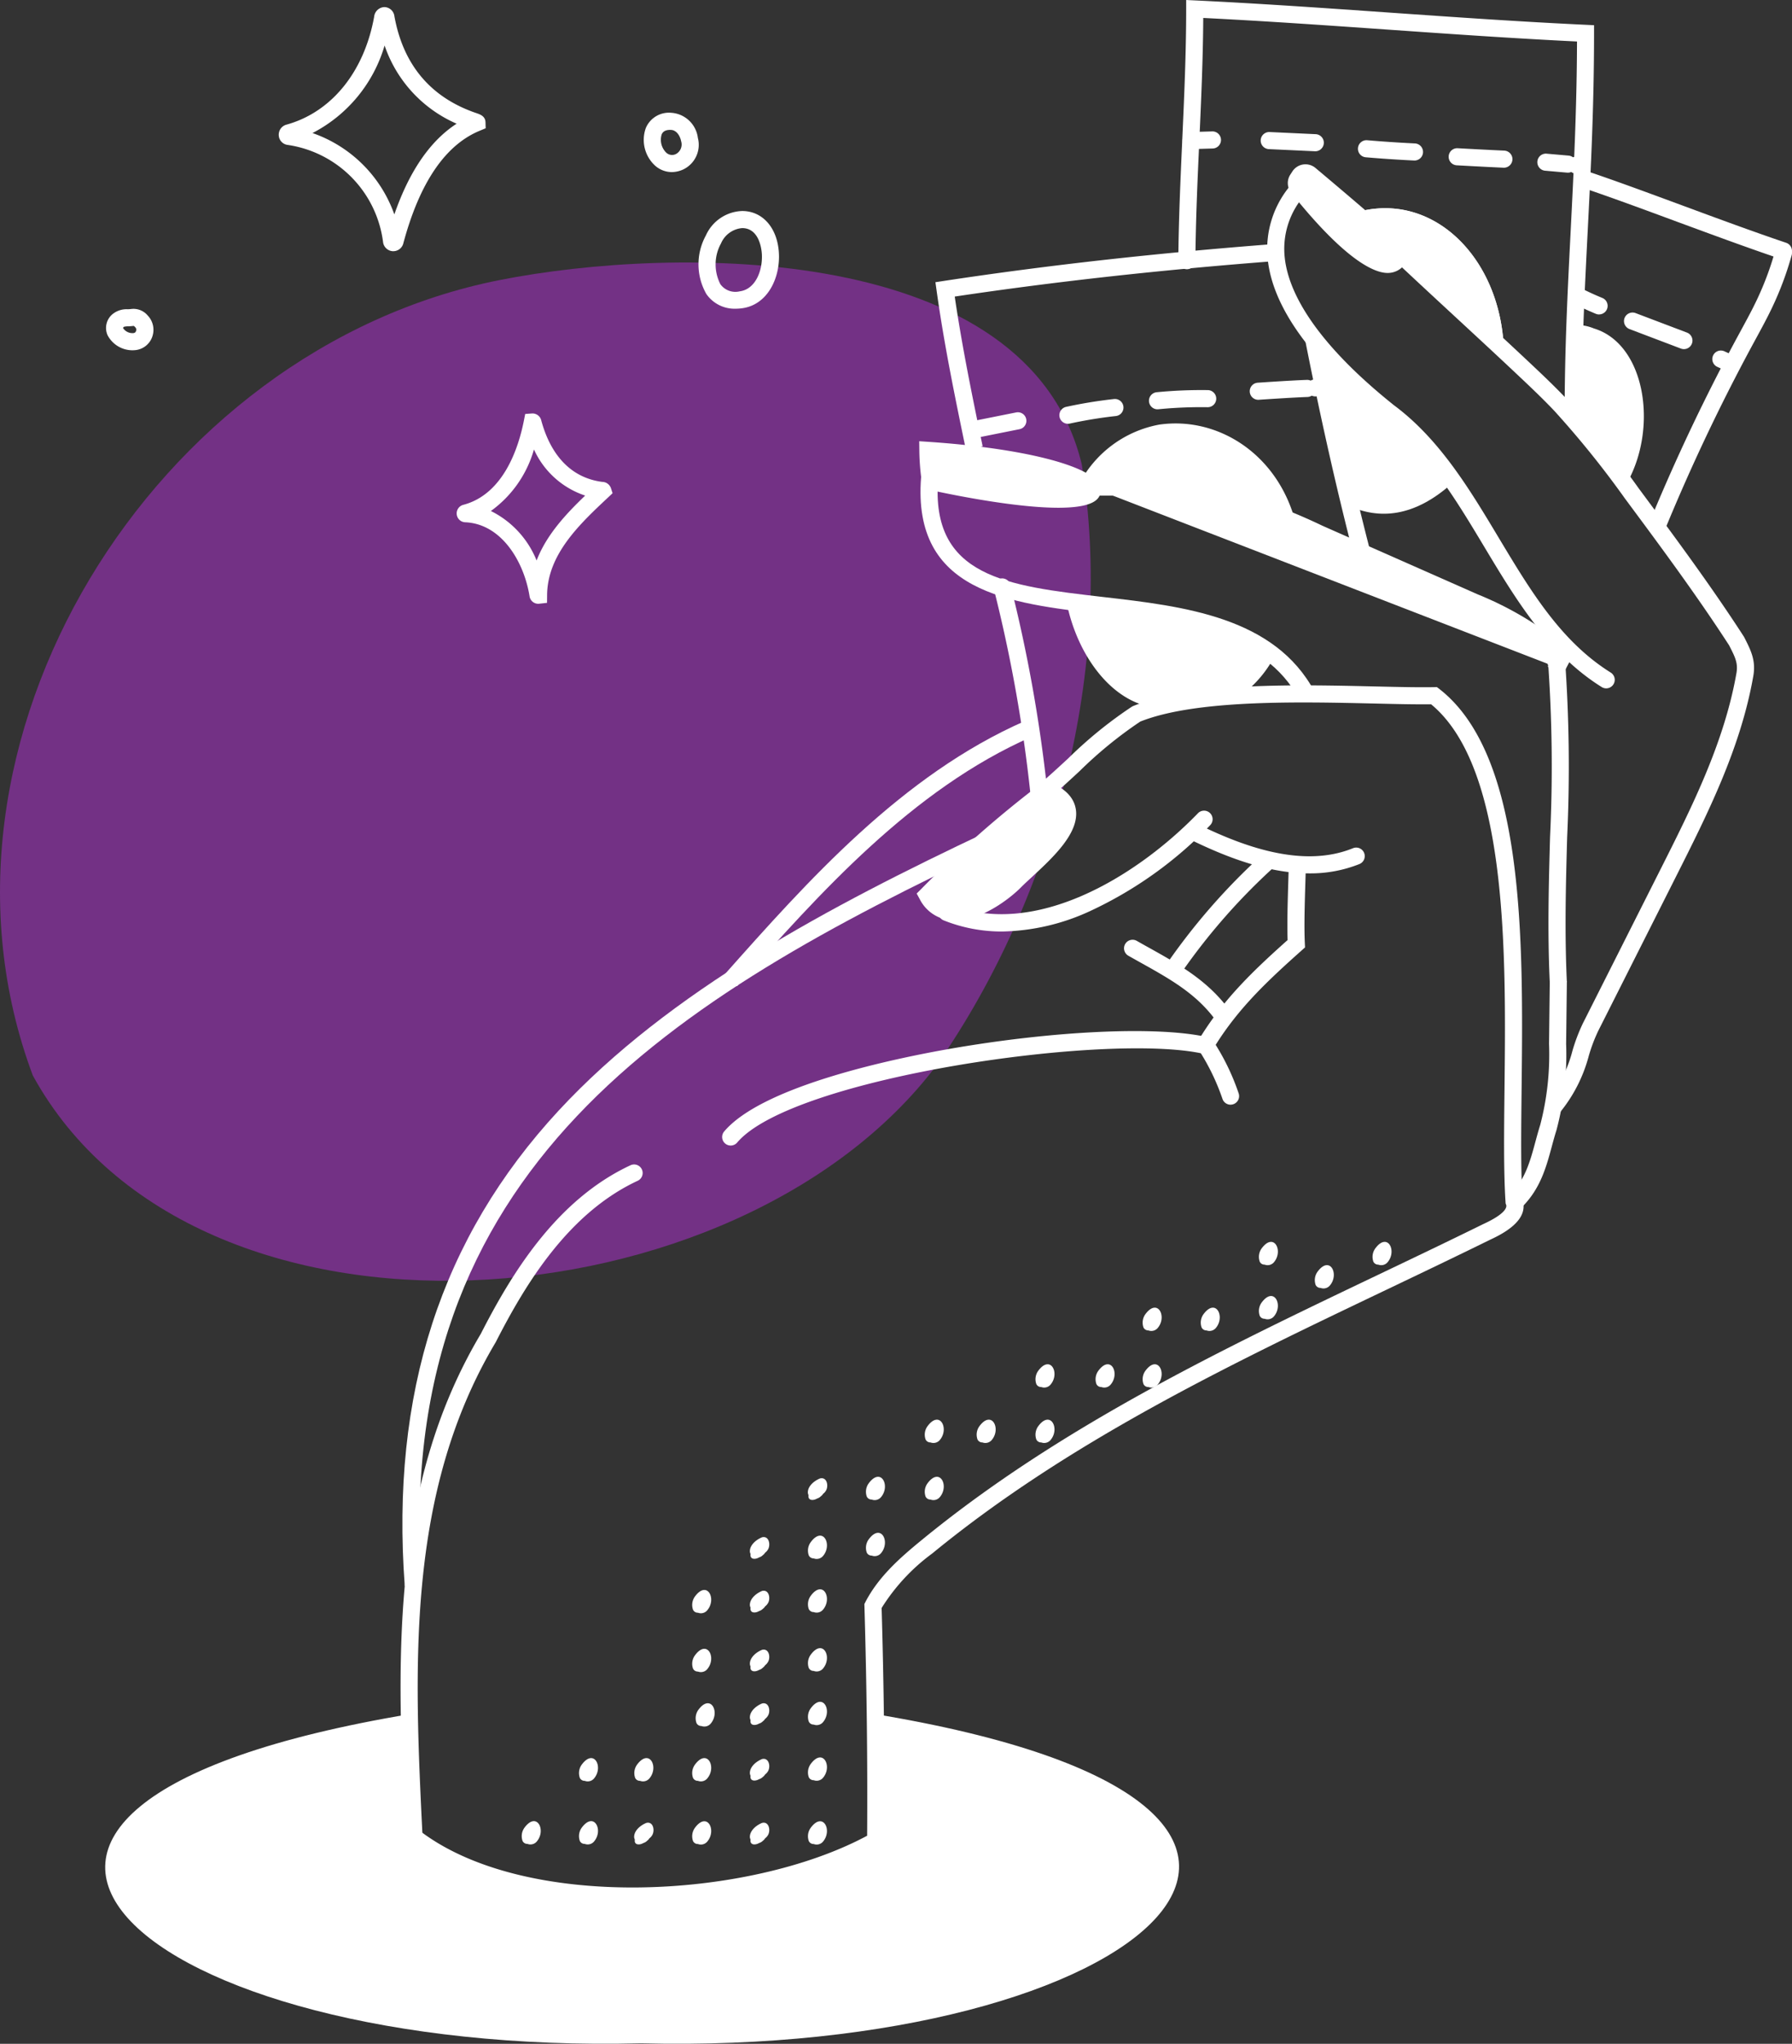 <svg id="Group_4797" data-name="Group 4797" xmlns="http://www.w3.org/2000/svg" width="198.531" height="226.303" viewBox="0 0 198.531 226.303">
  <rect x="0" y="0" width="198.531" height="226.303" fill="#333333" stroke="none"/>
  <path id="Path_46959" data-name="Path 46959" d="M2213.392,2515.32c-13.77-36.783,13.344-80.48,51.7-88.073,19.411-3.842,58.568-4.248,64.505,20.377,3.663,22.545-2.987,47.758-16,66.46C2291.584,2543.429,2231.406,2548.1,2213.392,2515.32Z" transform="translate(-2209.757 -2396.233)" fill="#d22eff" opacity="0.4"/>
  <path id="Path_46960" data-name="Path 46960" d="M2580.447,2440.287a5.152,5.152,0,0,0-1.883-.388c.017,3.336-.149,6.853-.174,10.182,1.823,2.719,3.682,4.791,5.568,7.6C2587.631,2451.533,2586.241,2442.035,2580.447,2440.287Z" transform="translate(-2403.87 -2403.921)" fill="#fff"/>
  <path id="Path_46961" data-name="Path 46961" d="M2287.69,2392.593c-.03,0-.06,0-.09,0a1.156,1.156,0,0,1-1.056-1.034,12.472,12.472,0,0,0-10.551-10.732,1.124,1.124,0,0,1-1-1.043,1.153,1.153,0,0,1,.841-1.2h0c4.992-1.372,8.628-5.843,9.727-11.96a1.183,1.183,0,0,1,1.136-1.06h0a1.144,1.144,0,0,1,1.108,1.017c.982,5.4,4.036,9.006,9.075,10.722.42.144,1,.34,1.016,1.022l.019.656-.621.26c-3.843,1.564-6.705,5.77-8.506,12.5A1.146,1.146,0,0,1,2287.69,2392.593Zm-8.961-13.081a14.747,14.747,0,0,1,9.068,9.011c1.654-4.78,3.965-8.145,6.9-10.047a14.551,14.551,0,0,1-7.98-8.66A15.937,15.937,0,0,1,2278.729,2379.512Z" transform="translate(-2244.109 -2364.779)" fill="#fff"/>
  <path id="Path_46962" data-name="Path 46962" d="M2325.663,2481.679a.972.972,0,0,1-.962-.825c-.612-3.829-3.1-8.028-7.131-8.2h-.005a.982.982,0,0,1-.2-1.933c4.469-1.181,6.12-6.349,6.707-9.324l.145-.736.775-.055a.994.994,0,0,1,1,.758c1.09,4.025,3.426,6.383,6.754,6.817a1.042,1.042,0,0,1,.966.684l.184.571-.439.415c-3.175,2.969-6.772,6.333-6.815,10.855l-.008.87-.9.1C2325.712,2481.679,2325.687,2481.679,2325.663,2481.679Zm-5.248-10.274a10.481,10.481,0,0,1,5.065,5.483c1.081-2.817,3.216-5.115,5.38-7.19a9.51,9.51,0,0,1-5.673-5.107A12.659,12.659,0,0,1,2320.415,2471.405Zm-2.567,1.147h0Zm6.318-10.7,0,.005Z" transform="translate(-2266.031 -2414.824)" fill="#fff"/>
  <path id="Path_46963" data-name="Path 46963" d="M2377.336,2424.074a3.8,3.8,0,0,1-3.246-1.625,6.635,6.635,0,0,1-.057-6.483,4.57,4.57,0,0,1,4.014-2.711h.008c2.256,0,3.89,1.849,4.067,4.6.175,2.717-1.2,5.8-4.105,6.173A5.447,5.447,0,0,1,2377.336,2424.074Zm.715-8.926a2.8,2.8,0,0,0-2.339,1.693,4.811,4.811,0,0,0-.068,4.525,2.05,2.05,0,0,0,2.134.785c1.755-.223,2.574-2.316,2.455-4.172-.03-.473-.279-2.831-2.177-2.831Z" transform="translate(-2295.832 -2389.891)" fill="#fff"/>
  <path id="Path_46964" data-name="Path 46964" d="M2363.491,2396.848a2.786,2.786,0,0,1-1.962-.829,3.865,3.865,0,0,1-.9-4.065,2.781,2.781,0,0,1,2.823-1.67,3.18,3.18,0,0,1,2.938,2.784,3.024,3.024,0,0,1-1.621,3.489A3.074,3.074,0,0,1,2363.491,2396.848Zm-.155-4.673c-.666,0-.867.291-.96.513a2,2,0,0,0,.471,1.971.939.939,0,0,0,1.158.165,1.2,1.2,0,0,0,.527-1.4c-.112-.587-.513-1.229-1.13-1.245h-.065Z" transform="translate(-2289.074 -2377.794)" fill="#fff"/>
  <path id="Path_46965" data-name="Path 46965" d="M2237.5,2440.717a3.112,3.112,0,0,1-2.765-1.673,1.985,1.985,0,0,1,.547-2.324,2.463,2.463,0,0,1,1.688-.546,3.308,3.308,0,0,0,.4-.03h0a2.048,2.048,0,0,1,1.807.717,2.282,2.282,0,0,1,.584,2.1,2.221,2.221,0,0,1-2.026,1.746C2237.656,2440.713,2237.578,2440.717,2237.5,2440.717Zm.124-2.7a5.321,5.321,0,0,1-.575.046,2.045,2.045,0,0,0-.5.055.34.34,0,0,0-.1.132,1.223,1.223,0,0,0,.974.566c.375.03.445-.129.493-.323S2237.746,2438.075,2237.624,2438.021Zm-.023-.009Z" transform="translate(-2222.819 -2401.932)" fill="#fff"/>
  <g id="Group_4763" data-name="Group 4763" transform="translate(57.788 137.509)">
    <path id="Path_46966" data-name="Path 46966" d="M2386.587,2775.3c-.632.256-1.374.847-1.348,1.589a.814.814,0,0,0,.076.26c-.1.611.519.633.943.377a.946.946,0,0,0,.412-.244.994.994,0,0,0,.261-.281,1.109,1.109,0,0,0,.273-.29C2387.577,2776.205,2387.384,2775.1,2386.587,2775.3Z" transform="translate(-2359.95 -2718.034)" fill="#fff"/>
    <path id="Path_46967" data-name="Path 46967" d="M2399.131,2775.657a1.586,1.586,0,0,0-.22,1.479.582.582,0,0,0,.544.329.921.921,0,0,0,.99-.221C2401.582,2776,2400.51,2773.811,2399.131,2775.657Z" transform="translate(-2367.094 -2717.858)" fill="#fff"/>
    <path id="Path_46968" data-name="Path 46968" d="M2386.587,2762.295c-.632.256-1.374.848-1.348,1.588a.817.817,0,0,0,.076.261c-.1.61.519.632.943.377a.95.95,0,0,0,.412-.244.992.992,0,0,0,.261-.281,1.112,1.112,0,0,0,.273-.29C2387.577,2763.2,2387.384,2762.09,2386.587,2762.295Z" transform="translate(-2359.95 -2711.183)" fill="#fff"/>
    <path id="Path_46969" data-name="Path 46969" d="M2399.131,2762.648a1.586,1.586,0,0,0-.22,1.479.582.582,0,0,0,.544.329.921.921,0,0,0,.99-.221C2401.582,2762.99,2400.51,2760.8,2399.131,2762.648Z" transform="translate(-2367.094 -2711.008)" fill="#fff"/>
    <path id="Path_46970" data-name="Path 46970" d="M2386.587,2749.744c-.632.256-1.374.848-1.348,1.589a.811.811,0,0,0,.076.26c-.1.611.519.633.943.377a.937.937,0,0,0,.412-.244.99.99,0,0,0,.261-.281,1.1,1.1,0,0,0,.273-.29C2387.577,2750.645,2387.384,2749.539,2386.587,2749.744Z" transform="translate(-2359.95 -2704.574)" fill="#fff"/>
    <path id="Path_46971" data-name="Path 46971" d="M2399.131,2750.1a1.587,1.587,0,0,0-.22,1.479.581.581,0,0,0,.544.328.921.921,0,0,0,.99-.221C2401.582,2750.438,2400.51,2748.252,2399.131,2750.1Z" transform="translate(-2367.094 -2704.399)" fill="#fff"/>
    <path id="Path_46972" data-name="Path 46972" d="M2386.587,2735.979c-.632.256-1.374.848-1.348,1.589a.814.814,0,0,0,.076.26c-.1.611.519.633.943.377a.943.943,0,0,0,.412-.244.992.992,0,0,0,.261-.281,1.109,1.109,0,0,0,.273-.29C2387.577,2736.88,2387.384,2735.774,2386.587,2735.979Z" transform="translate(-2359.95 -2697.326)" fill="#fff"/>
    <path id="Path_46973" data-name="Path 46973" d="M2399.131,2736.333a1.586,1.586,0,0,0-.22,1.479.581.581,0,0,0,.544.329.92.92,0,0,0,.99-.221C2401.582,2736.674,2400.51,2734.486,2399.131,2736.333Z" transform="translate(-2367.094 -2697.151)" fill="#fff"/>
    <path id="Path_46974" data-name="Path 46974" d="M2386.587,2723.428c-.632.256-1.374.847-1.348,1.589a.811.811,0,0,0,.076.26c-.1.611.519.634.943.377a.941.941,0,0,0,.412-.244,1,1,0,0,0,.261-.281,1.107,1.107,0,0,0,.273-.289C2387.577,2724.329,2387.384,2723.224,2386.587,2723.428Z" transform="translate(-2359.95 -2690.717)" fill="#fff"/>
    <path id="Path_46975" data-name="Path 46975" d="M2399.131,2723.782a1.587,1.587,0,0,0-.22,1.479.58.58,0,0,0,.544.328.92.92,0,0,0,.99-.221C2401.582,2724.123,2400.51,2721.936,2399.131,2723.782Z" transform="translate(-2367.094 -2690.542)" fill="#fff"/>
    <path id="Path_46976" data-name="Path 46976" d="M2400.154,2709.663c-.631.256-1.375.847-1.348,1.589a.8.8,0,0,0,.076.26c-.1.611.519.633.943.377a.939.939,0,0,0,.411-.244.993.993,0,0,0,.262-.281,1.084,1.084,0,0,0,.273-.29C2401.144,2710.564,2400.951,2709.458,2400.154,2709.663Z" transform="translate(-2367.094 -2683.469)" fill="#fff"/>
    <path id="Path_46977" data-name="Path 46977" d="M2412.7,2710.017a1.587,1.587,0,0,0-.22,1.479.582.582,0,0,0,.545.328.92.92,0,0,0,.99-.221C2415.148,2710.358,2414.077,2708.171,2412.7,2710.017Z" transform="translate(-2374.238 -2683.293)" fill="#fff"/>
    <path id="Path_46978" data-name="Path 46978" d="M2386.587,2790.23c-.632.256-1.374.848-1.348,1.589a.816.816,0,0,0,.076.26c-.1.61.519.633.943.377a.943.943,0,0,0,.412-.244.986.986,0,0,0,.261-.281,1.108,1.108,0,0,0,.273-.29C2387.577,2791.131,2387.384,2790.025,2386.587,2790.23Z" transform="translate(-2359.95 -2725.893)" fill="#fff"/>
    <path id="Path_46979" data-name="Path 46979" d="M2399.131,2790.584a1.586,1.586,0,0,0-.22,1.479.581.581,0,0,0,.544.328.921.921,0,0,0,.99-.221C2401.582,2790.925,2400.51,2788.738,2399.131,2790.584Z" transform="translate(-2367.094 -2725.718)" fill="#fff"/>
    <path id="Path_46980" data-name="Path 46980" d="M2359.5,2790.23c-.631.256-1.375.848-1.348,1.589a.81.81,0,0,0,.076.26c-.1.61.518.633.943.377a.943.943,0,0,0,.411-.244.985.985,0,0,0,.261-.281,1.1,1.1,0,0,0,.274-.29C2360.485,2791.131,2360.292,2790.025,2359.5,2790.23Z" transform="translate(-2345.684 -2725.893)" fill="#fff"/>
    <path id="Path_46981" data-name="Path 46981" d="M2372.039,2790.584a1.587,1.587,0,0,0-.22,1.479.581.581,0,0,0,.545.328.92.92,0,0,0,.99-.221C2374.49,2790.925,2373.418,2788.738,2372.039,2790.584Z" transform="translate(-2352.828 -2725.718)" fill="#fff"/>
    <path id="Path_46982" data-name="Path 46982" d="M2372.849,2762.981a1.585,1.585,0,0,0-.22,1.479.582.582,0,0,0,.544.329.921.921,0,0,0,.991-.222C2375.3,2763.322,2374.228,2761.135,2372.849,2762.981Z" transform="translate(-2353.254 -2711.183)" fill="#fff"/>
    <path id="Path_46983" data-name="Path 46983" d="M2372.039,2775.81a1.587,1.587,0,0,0-.22,1.479.582.582,0,0,0,.545.328.92.92,0,0,0,.99-.221C2374.49,2776.151,2373.418,2773.964,2372.039,2775.81Z" transform="translate(-2352.828 -2717.938)" fill="#fff"/>
    <path id="Path_46984" data-name="Path 46984" d="M2358.5,2775.81a1.589,1.589,0,0,0-.219,1.479.582.582,0,0,0,.545.328.921.921,0,0,0,.991-.221C2360.955,2776.151,2359.884,2773.964,2358.5,2775.81Z" transform="translate(-2345.701 -2717.938)" fill="#fff"/>
    <path id="Path_46985" data-name="Path 46985" d="M2345.549,2775.81a1.587,1.587,0,0,0-.22,1.479.581.581,0,0,0,.544.328.92.92,0,0,0,.99-.221C2348,2776.151,2346.928,2773.964,2345.549,2775.81Z" transform="translate(-2338.879 -2717.938)" fill="#fff"/>
    <path id="Path_46986" data-name="Path 46986" d="M2345.549,2790.556a1.585,1.585,0,0,0-.22,1.479.581.581,0,0,0,.544.328.919.919,0,0,0,.99-.221C2348,2790.9,2346.928,2788.709,2345.549,2790.556Z" transform="translate(-2338.879 -2725.703)" fill="#fff"/>
    <path id="Path_46987" data-name="Path 46987" d="M2332.148,2790.556a1.585,1.585,0,0,0-.22,1.479.581.581,0,0,0,.545.328.919.919,0,0,0,.99-.221C2334.6,2790.9,2333.527,2788.709,2332.148,2790.556Z" transform="translate(-2331.822 -2725.703)" fill="#fff"/>
    <path id="Path_46988" data-name="Path 46988" d="M2372.039,2750.25a1.587,1.587,0,0,0-.22,1.479.581.581,0,0,0,.545.328.919.919,0,0,0,.99-.221C2374.49,2750.591,2373.418,2748.4,2372.039,2750.25Z" transform="translate(-2352.828 -2704.479)" fill="#fff"/>
    <path id="Path_46989" data-name="Path 46989" d="M2372.039,2736.485a1.587,1.587,0,0,0-.22,1.479.581.581,0,0,0,.545.328.919.919,0,0,0,.99-.221C2374.49,2736.825,2373.418,2734.639,2372.039,2736.485Z" transform="translate(-2352.828 -2697.231)" fill="#fff"/>
    <path id="Path_46990" data-name="Path 46990" d="M2412.7,2723.125a1.585,1.585,0,0,0-.22,1.479.582.582,0,0,0,.545.329.921.921,0,0,0,.99-.221C2415.148,2723.466,2414.077,2721.278,2412.7,2723.125Z" transform="translate(-2374.238 -2690.196)" fill="#fff"/>
    <path id="Path_46991" data-name="Path 46991" d="M2426.463,2710.017a1.587,1.587,0,0,0-.22,1.479.581.581,0,0,0,.544.328.92.92,0,0,0,.99-.221C2428.914,2710.358,2427.842,2708.171,2426.463,2710.017Z" transform="translate(-2381.486 -2683.293)" fill="#fff"/>
    <path id="Path_46992" data-name="Path 46992" d="M2426.463,2696.657a1.586,1.586,0,0,0-.22,1.479.582.582,0,0,0,.544.329.922.922,0,0,0,.99-.221C2428.914,2697,2427.842,2694.81,2426.463,2696.657Z" transform="translate(-2381.486 -2676.258)" fill="#fff"/>
    <path id="Path_46993" data-name="Path 46993" d="M2438.608,2696.657a1.585,1.585,0,0,0-.219,1.479.581.581,0,0,0,.544.329.923.923,0,0,0,.991-.221C2441.059,2697,2439.988,2694.81,2438.608,2696.657Z" transform="translate(-2387.882 -2676.258)" fill="#fff"/>
    <path id="Path_46994" data-name="Path 46994" d="M2452.374,2696.657a1.586,1.586,0,0,0-.22,1.479.581.581,0,0,0,.544.329.921.921,0,0,0,.99-.221C2454.825,2697,2453.753,2694.81,2452.374,2696.657Z" transform="translate(-2395.13 -2676.258)" fill="#fff"/>
    <path id="Path_46995" data-name="Path 46995" d="M2452.374,2683.7a1.587,1.587,0,0,0-.22,1.479.58.58,0,0,0,.544.328.92.92,0,0,0,.99-.221C2454.825,2684.042,2453.753,2681.855,2452.374,2683.7Z" transform="translate(-2395.13 -2669.436)" fill="#fff"/>
    <path id="Path_46996" data-name="Path 46996" d="M2466.435,2683.7a1.588,1.588,0,0,0-.22,1.479.581.581,0,0,0,.545.328.921.921,0,0,0,.99-.221C2468.886,2684.042,2467.814,2681.855,2466.435,2683.7Z" transform="translate(-2402.534 -2669.436)" fill="#fff"/>
    <path id="Path_46997" data-name="Path 46997" d="M2477.449,2683.7a1.588,1.588,0,0,0-.22,1.479.581.581,0,0,0,.545.328.921.921,0,0,0,.99-.221C2479.9,2684.042,2478.829,2681.855,2477.449,2683.7Z" transform="translate(-2408.334 -2669.436)" fill="#fff"/>
    <path id="Path_46998" data-name="Path 46998" d="M2504.654,2667.736a1.586,1.586,0,0,0-.22,1.479.582.582,0,0,0,.545.328.921.921,0,0,0,.99-.221C2507.1,2668.077,2506.033,2665.89,2504.654,2667.736Z" transform="translate(-2422.659 -2661.029)" fill="#fff"/>
    <path id="Path_46999" data-name="Path 46999" d="M2477.449,2670.458a1.587,1.587,0,0,0-.22,1.479.583.583,0,0,0,.545.329.922.922,0,0,0,.99-.222C2479.9,2670.8,2478.829,2668.612,2477.449,2670.458Z" transform="translate(-2408.334 -2662.462)" fill="#fff"/>
    <path id="Path_47000" data-name="Path 47000" d="M2504.654,2655.073a1.585,1.585,0,0,0-.22,1.479.581.581,0,0,0,.545.328.92.92,0,0,0,.99-.221C2507.1,2655.413,2506.033,2653.226,2504.654,2655.073Z" transform="translate(-2422.659 -2654.361)" fill="#fff"/>
    <path id="Path_47001" data-name="Path 47001" d="M2491.051,2670.458a1.586,1.586,0,0,0-.219,1.479.582.582,0,0,0,.544.329.922.922,0,0,0,.99-.222C2493.5,2670.8,2492.431,2668.612,2491.051,2670.458Z" transform="translate(-2415.497 -2662.462)" fill="#fff"/>
    <path id="Path_47002" data-name="Path 47002" d="M2517.74,2660.516a1.587,1.587,0,0,0-.22,1.479.582.582,0,0,0,.545.329.922.922,0,0,0,.99-.221C2520.191,2660.856,2519.12,2658.669,2517.74,2660.516Z" transform="translate(-2429.55 -2657.227)" fill="#fff"/>
    <path id="Path_47003" data-name="Path 47003" d="M2531.252,2655.073a1.589,1.589,0,0,0-.22,1.479.582.582,0,0,0,.545.328.921.921,0,0,0,.99-.221C2533.7,2655.413,2532.632,2653.226,2531.252,2655.073Z" transform="translate(-2436.666 -2654.361)" fill="#fff"/>
  </g>
  <g id="Group_4769" data-name="Group 4769" transform="translate(44.378)">
    <g id="Group_4764" data-name="Group 4764" transform="translate(57.178 86.399)">
      <path id="Path_47004" data-name="Path 47004" d="M2426.743,2560.311c2.19,4,7.537.678,9.7-1.513,2.564-2.564,9.412-7.673,3.515-10.111A122.723,122.723,0,0,0,2426.743,2560.311Z" transform="translate(-2425.573 -2547.606)" fill="#fff"/>
      <path id="Path_47005" data-name="Path 47005" d="M2428.521,2561.928a5.025,5.025,0,0,1-.691-.047,4.278,4.278,0,0,1-3.219-2.318l-.339-.62.5-.5a123.316,123.316,0,0,1,13.323-11.713l.432-.325.5.206c1.677.693,2.642,1.682,2.866,2.938.473,2.634-2.491,5.378-4.873,7.582-.447.413-.869.8-1.2,1.135C2434.5,2559.595,2431.4,2561.928,2428.521,2561.928Zm-1.859-2.7a2.235,2.235,0,0,0,1.431.781c2.14.3,5.045-1.728,6.379-3.075.362-.362.8-.765,1.257-1.19,1.715-1.587,4.585-4.243,4.3-5.857-.087-.484-.5-.92-1.245-1.3A121.432,121.432,0,0,0,2426.663,2559.224Z" transform="translate(-2424.272 -2546.403)" fill="#fff"/>
    </g>
    <path id="Path_47006" data-name="Path 47006" d="M2436.383,2566.883a17.258,17.258,0,0,1-6.51-1.245.947.947,0,0,1,.708-1.756c9.407,3.793,20.689-3.069,27.495-10.1a.947.947,0,0,1,1.36,1.318,44.348,44.348,0,0,1-13.325,9.525A24.194,24.194,0,0,1,2436.383,2566.883Z" transform="translate(-2369.731 -2463.74)" fill="#fff"/>
    <path id="Path_47007" data-name="Path 47007" d="M2501,2562.058c-4.79,0-9.564-1.976-13.112-3.7a.947.947,0,1,1,.828-1.7c4.6,2.233,11.379,4.937,17.092,2.621a.947.947,0,1,1,.711,1.755A14.576,14.576,0,0,1,2501,2562.058Z" transform="translate(-2400.311 -2465.352)" fill="#fff"/>
    <path id="Path_47008" data-name="Path 47008" d="M2493.42,2591.674a.947.947,0,0,1-.9-.654,24.65,24.65,0,0,0-2.664-5.47l-.306-.493.3-.5c2.716-4.5,5.956-7.6,9.888-11.115-.062-1.874.007-4.158.074-6.371.02-.674.041-1.342.057-1.99a.947.947,0,0,1,1.893.047c-.016.651-.036,1.323-.057,2-.072,2.359-.146,4.8-.057,6.679l.021.451-.337.3c-3.814,3.4-6.962,6.352-9.561,10.489a25.534,25.534,0,0,1,2.549,5.383.947.947,0,0,1-.9,1.241Z" transform="translate(-2401.467 -2469.354)" fill="#fff"/>
    <path id="Path_47009" data-name="Path 47009" d="M2379.7,2617.732a.946.946,0,0,1-.721-1.559c4.312-5.086,18.993-8.105,25.105-9.168,11.558-2.009,22.988-2.518,28.443-1.27a.947.947,0,0,1-.423,1.846c-10.531-2.412-45.571,2.608-51.682,9.815A.943.943,0,0,1,2379.7,2617.732Z" transform="translate(-2343.127 -2490.89)" fill="#fff"/>
    <path id="Path_47010" data-name="Path 47010" d="M2304.99,2711.786a.947.947,0,0,1-.945-.9c-.937-19.012-1.906-38.673,8.341-55.882,3.418-6.691,8.391-14.849,16.583-18.664a.947.947,0,1,1,.8,1.717c-7.68,3.577-12.43,11.411-15.71,17.836l-.03.055c-9.971,16.724-9.016,36.1-8.091,54.845a.948.948,0,0,1-.9.993Z" transform="translate(-2303.496 -2507.315)" fill="#fff"/>
    <path id="Path_47011" data-name="Path 47011" d="M2304.184,2641.97c-1.576-21.321,4-38.535,17.046-52.625,12.232-13.211,30.032-22.638,47.447-30.857l.808,1.713c-35.363,16.69-66.822,35.492-63.413,81.629Z" transform="translate(-2303.721 -2466.368)" fill="#fff"/>
    <path id="Path_47012" data-name="Path 47012" d="M2330.211,2659.47c-9.462,0-18.693-2.072-24.8-6.778l1.156-1.5c11.676,8.995,36.464,7.66,49.626.593.056-8.157-.045-16.7-.3-25.411l-.007-.245.113-.218c1.456-2.814,3.86-4.92,6.2-6.836,15.312-12.556,33.287-21.135,50.67-29.432,3.8-1.813,7.728-3.688,11.56-5.573,2.678-1.224,2.632-1.957,2.554-2.153l-.055-.138-.009-.149c-.217-3.351-.167-7.751-.115-12.41.173-15.385.409-36.455-8.623-43.1l1.122-1.526c9.814,7.219,9.582,27.971,9.395,44.645-.051,4.56-.1,8.87.1,12.134.527,1.6-.67,3.086-3.56,4.406-3.819,1.877-7.752,3.755-11.555,5.571-17.281,8.248-35.151,16.777-50.285,29.188a21.838,21.838,0,0,0-5.6,6.029c.258,8.843.355,17.516.29,25.786l0,.55-.48.269C2350.5,2657.149,2340.224,2659.47,2330.211,2659.47Z" transform="translate(-2304.503 -2448.521)" fill="#fff"/>
    <path id="Path_47013" data-name="Path 47013" d="M2454.348,2536.545l-1.224-1.444c1.057-.9,2.108-1.869,3.125-2.808a47.376,47.376,0,0,1,7.055-5.729l.143-.073c6.517-2.635,18.185-2.365,26.706-2.17,2.737.064,5.1.116,6.934.074l.045,1.893c-1.877.046-4.261-.01-7.022-.074-8.322-.192-19.707-.455-25.878,2a46.326,46.326,0,0,0-6.7,5.466C2456.5,2534.637,2455.437,2535.623,2454.348,2536.545Z" transform="translate(-2382.286 -2448.315)" fill="#fff"/>
    <path id="Path_47014" data-name="Path 47014" d="M2467.167,2500.2c-3.968-7.434-13.114-8.489-21.96-9.51-10.307-1.189-20.966-2.418-19.976-15.12l1.888.147c-.849,10.882,7.6,11.857,18.3,13.091,8.9,1.026,18.979,2.189,23.414,10.5Z" transform="translate(-2367.565 -2422.702)" fill="#fff"/>
    <path id="Path_47015" data-name="Path 47015" d="M2543.855,2462.352a.943.943,0,0,1-.5-.143c-5.9-3.682-9.531-9.73-13.043-15.579-3.122-5.2-6.352-10.581-11.136-14.133-7.985-6.374-12.293-12.329-12.831-17.722a10.9,10.9,0,0,1,2.709-8.321.947.947,0,0,1,1.45,1.218,8.956,8.956,0,0,0-2.274,6.916c.478,4.8,4.661,10.471,12.1,16.409,5.06,3.755,8.387,9.3,11.6,14.659,3.552,5.917,6.907,11.506,12.421,14.946a.947.947,0,0,1-.5,1.75Z" transform="translate(-2410.282 -2386.132)" fill="#fff"/>
    <path id="Path_47016" data-name="Path 47016" d="M2573.638,2518.27l-1.691-.851c.149-.309.356-.694.564-1.081l.558-1.068,1.691.85c-.152.314-.364.708-.575,1.1v0Z" transform="translate(-2444.856 -2443.61)" fill="#fff"/>
    <path id="Path_47017" data-name="Path 47017" d="M2563.752,2618.7l-1.272-1.4c1.915-1.737,2.5-3.888,3.114-6.165.165-.61.336-1.241.534-1.864a30.9,30.9,0,0,0,.98-8.988l.081-6.973,1.894.022L2569,2600.3a32.351,32.351,0,0,1-1.07,9.538c-.185.584-.351,1.195-.511,1.785C2566.761,2614.066,2566.078,2616.588,2563.752,2618.7Z" transform="translate(-2439.871 -2484.701)" fill="#fff"/>
    <path id="Path_47018" data-name="Path 47018" d="M2572.178,2553.556c-.264-5.583-.114-10.962.03-16.165a163.756,163.756,0,0,0-.255-19.831l1.887-.171a167.813,167.813,0,0,1,.261,20.054c-.143,5.167-.291,10.511-.031,16.023Z" transform="translate(-2444.859 -2444.726)" fill="#fff"/>
    <path id="Path_47019" data-name="Path 47019" d="M2554.231,2517.612l-1.453-1.216a14.49,14.49,0,0,0,2.917-5.687,19.7,19.7,0,0,1,1.17-3.079l8.546-16.947c3.492-6.924,7.1-14.084,8.458-21.81.195-1.11-.14-1.768-.807-3.076-3.607-5.57-7.638-11-11.538-16.253a104.706,104.706,0,0,0-7.841-9.727c-1.36-1.434-2.826-2.813-4.244-4.147-2.229-2.1-4.536-4.23-6.767-6.293s-4.542-4.2-6.776-6.3l1.3-1.379c2.229,2.1,4.534,4.229,6.764,6.292s4.543,4.2,6.778,6.3c1.438,1.352,2.924,2.75,4.321,4.223a106.335,106.335,0,0,1,7.982,9.894c3.932,5.3,7.992,10.766,11.639,16.4l.048.083c.742,1.454,1.313,2.573,1.008,4.308-1.4,8-5.079,15.289-8.631,22.335l-8.546,16.947a17.9,17.9,0,0,0-1.056,2.795A16.492,16.492,0,0,1,2554.231,2517.612Z" transform="translate(-2425.872 -2394.335)" fill="#fff"/>
    <g id="Group_4765" data-name="Group 4765" transform="translate(98.297 18.193)">
      <path id="Path_47020" data-name="Path 47020" d="M2524.445,2413.8c-2.066,3.167-9.457-5.735-11.149-7.849a.772.772,0,0,1-.042-.908l.228-.351a.779.779,0,0,1,1.155-.173c1.954,1.639,7.6,6.4,9.665,8.335A.752.752,0,0,1,2524.445,2413.8Z" transform="translate(-2512.18 -2403.386)" fill="#fff"/>
      <path id="Path_47021" data-name="Path 47021" d="M2522.179,2414.364c-1.385,0-4.544-1.215-10.676-8.877a1.72,1.72,0,0,1-.1-2.015l.229-.352a1.726,1.726,0,0,1,2.558-.381c1.742,1.462,7.594,6.388,9.7,8.37a1.69,1.69,0,0,1,.287,2.153h0a2.325,2.325,0,0,1-1.9,1.1Zm-9.118-9.963c3.879,4.829,7.638,8.127,9.136,8.069a.428.428,0,0,0,.279-.1c-2.115-1.966-7.5-6.506-9.355-8.062Z" transform="translate(-2511.126 -2402.333)" fill="#fff"/>
    </g>
    <path id="Path_47022" data-name="Path 47022" d="M2380.677,2561.892l-1.416-1.259c9.215-10.365,19.658-22.114,33.31-28.1l.76,1.735C2400.06,2540.087,2389.762,2551.671,2380.677,2561.892Z" transform="translate(-2343.392 -2452.699)" fill="#fff"/>
    <path id="Path_47023" data-name="Path 47023" d="M2483.823,2593.157a.946.946,0,0,1-.772-.4c-2.165-3.04-5.078-4.664-8.45-6.544-.438-.245-.881-.492-1.327-.745a.946.946,0,1,1,.933-1.646c.443.25.882.5,1.316.738,3.424,1.909,6.657,3.712,9.07,7.1a.947.947,0,0,1-.77,1.5Z" transform="translate(-2392.644 -2479.643)" fill="#fff"/>
    <path id="Path_47024" data-name="Path 47024" d="M2483.912,2577.23l-1.577-1.048a70.479,70.479,0,0,1,10.817-12.417l1.308,1.368A68.844,68.844,0,0,0,2483.912,2577.23Z" transform="translate(-2397.668 -2469.146)" fill="#fff"/>
    <path id="Path_47025" data-name="Path 47025" d="M2447.277,2523.744a.947.947,0,0,1-.938-.83,162.637,162.637,0,0,0-4.036-22.545.947.947,0,1,1,1.833-.477,164.371,164.371,0,0,1,4.083,22.787.947.947,0,0,1-.822,1.057A.888.888,0,0,1,2447.277,2523.744Z" transform="translate(-2376.572 -2435.139)" fill="#fff"/>
    <path id="Path_47026" data-name="Path 47026" d="M2432.041,2443.784l.927-.192-.932.172c-1.178-5.688-2.4-11.569-3.248-17.633l-.131-.927.926-.141c11.465-1.738,23.433-3.074,36.588-4.086a.947.947,0,0,1,.145,1.888c-12.751.98-24.383,2.267-35.519,3.93.834,5.679,1.982,11.219,3.094,16.584Z" transform="translate(-2369.403 -2393.956)" fill="#fff"/>
    <path id="Path_47027" data-name="Path 47027" d="M2521.495,2466.962a.947.947,0,0,1-.916-.71c-1.86-7.2-3.649-15.126-5.318-23.565a.947.947,0,0,1,1.858-.367c1.662,8.4,3.443,16.295,5.294,23.458a.946.946,0,0,1-.68,1.153A.959.959,0,0,1,2521.495,2466.962Z" transform="translate(-2414.997 -2404.794)" fill="#fff"/>
    <path id="Path_47028" data-name="Path 47028" d="M2436.935,2463.157a.947.947,0,0,1-.185-1.875l4.735-.947a.947.947,0,0,1,.37,1.857l-4.733.947A.947.947,0,0,1,2436.935,2463.157Z" transform="translate(-2373.263 -2414.673)" fill="#fff"/>
    <path id="Path_47029" data-name="Path 47029" d="M2458.609,2459.967a.947.947,0,0,1-.2-1.872,51.586,51.586,0,0,1,5.306-.868.947.947,0,0,1,.206,1.883,49.305,49.305,0,0,0-5.109.836A.966.966,0,0,1,2458.609,2459.967Z" transform="translate(-2384.677 -2413.043)" fill="#fff"/>
    <path id="Path_47030" data-name="Path 47030" d="M2479.569,2457.266a.947.947,0,0,1-.092-1.889,50.95,50.95,0,0,1,5.669-.237.947.947,0,0,1-.026,1.894,48.505,48.505,0,0,0-5.456.227A.876.876,0,0,1,2479.569,2457.266Z" transform="translate(-2395.714 -2411.945)" fill="#fff"/>
    <path id="Path_47031" data-name="Path 47031" d="M2503.139,2454.958a.947.947,0,0,1-.064-1.891c.146-.01,3.6-.248,5.454-.314a.947.947,0,1,1,.067,1.893c-1.819.064-5.355.308-5.391.31Z" transform="translate(-2408.125 -2410.689)" fill="#fff"/>
    <path id="Path_47032" data-name="Path 47032" d="M2516.495,2454.371a.947.947,0,0,1-.172-1.877l.677-.125a.946.946,0,1,1,.347,1.861l-.677.126A.941.941,0,0,1,2516.495,2454.371Z" transform="translate(-2415.158 -2410.478)" fill="#fff"/>
    <path id="Path_47033" data-name="Path 47033" d="M2529.253,2410.828a.947.947,0,0,1-.947-.947c0-7.252.326-13.665.67-20.455.333-6.55.676-13.314.7-20.927-7.009-.341-14.114-.837-21-1.319-6.692-.467-13.6-.95-20.408-1.289-.027,4.59-.234,9.174-.435,13.616-.2,4.323-.4,8.793-.434,13.269a.947.947,0,0,1-.947.939h-.008a.947.947,0,0,1-.938-.955c.037-4.51.24-9,.436-13.338.214-4.743.436-9.647.436-14.525v-.993l.992.047c7.146.342,14.412.85,21.439,1.341,7.167.5,14.577,1.019,21.856,1.359l.9.043v.9c0,8.03-.358,15.095-.706,21.926-.343,6.765-.667,13.155-.667,20.359A.947.947,0,0,1,2529.253,2410.828Z" transform="translate(-2399.342 -2363.904)" fill="#fff"/>
    <path id="Path_47034" data-name="Path 47034" d="M2487.409,2396.6a.947.947,0,0,1-.028-1.893l2.366-.069a.947.947,0,1,1,.056,1.893l-2.366.069Z" transform="translate(-2399.842 -2380.087)" fill="#fff"/>
    <path id="Path_47035" data-name="Path 47035" d="M2510.82,2396.914h-.045l-5.1-.237a.947.947,0,0,1,.088-1.892l5.1.237a.947.947,0,0,1-.043,1.893Z" transform="translate(-2409.481 -2380.165)" fill="#fff"/>
    <path id="Path_47036" data-name="Path 47036" d="M2533.784,2398.945h-.046c-1.782-.086-3.586-.206-5.361-.358a.947.947,0,0,1,.161-1.887c1.752.15,3.531.269,5.291.353a.947.947,0,0,1-.044,1.893Z" transform="translate(-2421.457 -2381.172)" fill="#fff"/>
    <path id="Path_47037" data-name="Path 47037" d="M2554.893,2400.728h-.045q-2.587-.12-5.171-.265a.947.947,0,1,1,.105-1.891q2.575.144,5.153.264a.947.947,0,0,1-.043,1.893Z" transform="translate(-2432.658 -2382.158)" fill="#fff"/>
    <path id="Path_47038" data-name="Path 47038" d="M2572.868,2401.936a.8.8,0,0,1-.083,0l-2.461-.216a.947.947,0,0,1,.166-1.886l2.461.216a.947.947,0,0,1-.082,1.89Z" transform="translate(-2443.546 -2382.82)" fill="#fff"/>
    <path id="Path_47039" data-name="Path 47039" d="M2578.153,2402.5a.874.874,0,0,1-.133-.01l-.533-.075a.947.947,0,1,1,.269-1.875l.528.075a.947.947,0,0,1-.131,1.885Z" transform="translate(-2447.345 -2383.188)" fill="#fff"/>
    <path id="Path_47040" data-name="Path 47040" d="M2596.536,2453.165a.948.948,0,0,1-.875-1.307,216.642,216.642,0,0,1,9.874-20.777l.29-.534c.585-1.076,1.191-2.187,1.72-3.3a34.113,34.113,0,0,0,2.053-5.489.947.947,0,0,1,1.824.509,36.006,36.006,0,0,1-2.168,5.794c-.552,1.159-1.169,2.294-1.766,3.391l-.289.531a214.894,214.894,0,0,0-9.787,20.594A.949.949,0,0,1,2596.536,2453.165Z" transform="translate(-2457.305 -2394.004)" fill="#fff"/>
    <path id="Path_47041" data-name="Path 47041" d="M2601.525,2413.654a.947.947,0,0,1-.3-.05c-3.583-1.207-7.57-2.68-11.425-4.1-3.816-1.411-7.422-2.743-10.628-3.823a.947.947,0,1,1,.6-1.795c3.232,1.088,6.85,2.426,10.68,3.841s7.815,2.887,11.373,4.086a.947.947,0,0,1-.3,1.844Z" transform="translate(-2448.319 -2384.929)" fill="#fff"/>
    <path id="Path_47042" data-name="Path 47042" d="M2580.626,2434.311a.947.947,0,0,1-.366-.074c-.545-.229-1.275-.544-2.1-.95a.947.947,0,0,1,.836-1.7c.782.385,1.479.686,2,.9a.947.947,0,0,1-.367,1.82Z" transform="translate(-2447.848 -2399.493)" fill="#fff"/>
    <path id="Path_47043" data-name="Path 47043" d="M2596.446,2441.057a.939.939,0,0,1-.336-.062l-5.68-2.154a.947.947,0,1,1,.671-1.771l5.679,2.154a.947.947,0,0,1-.335,1.833Z" transform="translate(-2454.267 -2402.399)" fill="#fff"/>
    <path id="Path_47044" data-name="Path 47044" d="M2612.564,2448.307a.944.944,0,0,1-.392-.085l-1.1-.5a.947.947,0,1,1,.784-1.723l1.1.5a.947.947,0,0,1-.392,1.809Z" transform="translate(-2465.164 -2407.087)" fill="#fff"/>
    <g id="Group_4768" data-name="Group 4768" transform="translate(57.459 48.856)">
      <g id="Group_4766" data-name="Group 4766">
        <path id="Path_47045" data-name="Path 47045" d="M2427.094,2472.145a25.393,25.393,0,0,1-.2-2.9c23.14,1.553,25.115,8.77.792,3.535A.755.755,0,0,1,2427.094,2472.145Z" transform="translate(-2425.932 -2468.228)" fill="#fff"/>
        <path id="Path_47046" data-name="Path 47046" d="M2440.281,2474.467c-4.585,0-11.272-1.334-13.863-1.893a1.7,1.7,0,0,1-1.329-1.436,26.225,26.225,0,0,1-.21-3.013l-.012-1.024,1.022.068c10.409.7,18.032,2.626,18.97,4.8a1.393,1.393,0,0,1-.2,1.463C2444.034,2474.188,2442.377,2474.467,2440.281,2474.467Zm-13.332-3.715c9.289,1.99,14.177,2.013,15.764,1.642-1.413-.873-6.228-2.52-15.907-3.26C2426.835,2469.675,2426.883,2470.216,2426.949,2470.752Z" transform="translate(-2424.866 -2467.101)" fill="#fff"/>
      </g>
      <g id="Group_4767" data-name="Group 4767" transform="translate(19.005 4.126)">
        <path id="Path_47047" data-name="Path 47047" d="M2465.014,2477.82c4.715-.013,9.478-.021,14.075,1.028a62.411,62.411,0,0,1,11.194,4.112l17.224,7.608a36.267,36.267,0,0,1,6.2,3.234,6.543,6.543,0,0,1,3.036,4.016" transform="translate(-2465.012 -2476.87)" fill="#fff"/>
        <path id="Path_47048" data-name="Path 47048" d="M2515.81,2496.915a5.574,5.574,0,0,0-2.643-3.389,35.708,35.708,0,0,0-6.046-3.145l-17.224-7.608a61.831,61.831,0,0,0-11.021-4.055c-4.512-1.029-9.262-1.017-13.862-1l0-1.894c4.7-.011,9.566-.025,14.288,1.052a63.28,63.28,0,0,1,11.366,4.17l17.224,7.608a37.028,37.028,0,0,1,6.365,3.323c2.006,1.4,3.159,2.962,3.429,4.642Z" transform="translate(-2465.009 -2475.817)" fill="#fff"/>
      </g>
    </g>
  </g>
  <path id="Path_47049" data-name="Path 47049" d="M2319.246,2764.658c0,.008.577.015.577.023h-.265c.421,5.976.062,14.093.062,14.093s-12.544,8.33-34.355,5.365c0,0-13.557-1.056-16.683-6.428,0,0,.073-8.536-.344-13-62.085,10.344-29.971,37.867,25.493,36.469C2349.524,2802.585,2381.678,2774.846,2319.246,2764.658Z" transform="translate(-2222.72 -2574.931)" fill="#fff"/>
  <path id="Path_47050" data-name="Path 47050" d="M2473.065,2470.5a42.833,42.833,0,0,1,13.373,3.714c-1.863-7.748-8.577-12.1-15.193-11.144a12.567,12.567,0,0,0-8.786,6.425C2465.191,2470.474,2470.166,2470.174,2473.065,2470.5Z" transform="translate(-2342.824 -2416.052)" fill="#fff"/>
  <path id="Path_47051" data-name="Path 47051" d="M2475.613,2514.923a12.271,12.271,0,0,1,3.037-.177,12.772,12.772,0,0,0,3.773-4.5c-.3-.238-.555-.361-.886-.588.3.312-2.606-1.723-1.834-1.344-6.091-3.715-13.793-2.2-20.47-4.135,1.079,5.8,4.663,10.848,9.155,11.819C2469.886,2516.323,2475.089,2515.052,2475.613,2514.923Z" transform="translate(-2341.125 -2437.77)" fill="#fff"/>
  <path id="Path_47052" data-name="Path 47052" d="M2531.683,2457.164c-4.711-7.581-9.892-7.393-14.839-15.353,0,0,2.25,10.7,3.953,19.078,3.488,1.626,7.377,1.271,11.5-2.413C2532.1,2458.041,2531.865,2457.641,2531.683,2457.164Z" transform="translate(-2371.462 -2404.928)" fill="#fff"/>
  <path id="Path_47053" data-name="Path 47053" d="M2534.864,2420.68c2.981,2.586,6.112,4.607,8.474,7.841-.217-10.312-7.847-17.986-16.5-15.421A72.477,72.477,0,0,1,2534.864,2420.68Z" transform="translate(-2376.726 -2389.547)" fill="#fff"/>
  <path id="Path_47054" data-name="Path 47054" d="M2534.864,2420.68c2.981,2.586,6.112,4.607,8.474,7.841-.217-10.312-7.847-17.986-16.5-15.421A72.477,72.477,0,0,1,2534.864,2420.68Z" transform="translate(-2376.726 -2389.547)" fill="#fff"/>
  <path id="Path_47055" data-name="Path 47055" d="M2577.515,2447.217c0,.167.006.335.007.5a25.915,25.915,0,0,1-.426,5.193c.053.431.117.861.153,1.295a24.917,24.917,0,0,1,4.259,4.377A18.332,18.332,0,0,0,2577.515,2447.217Z" transform="translate(-2403.189 -2407.775)" fill="#fff"/>
</svg>
